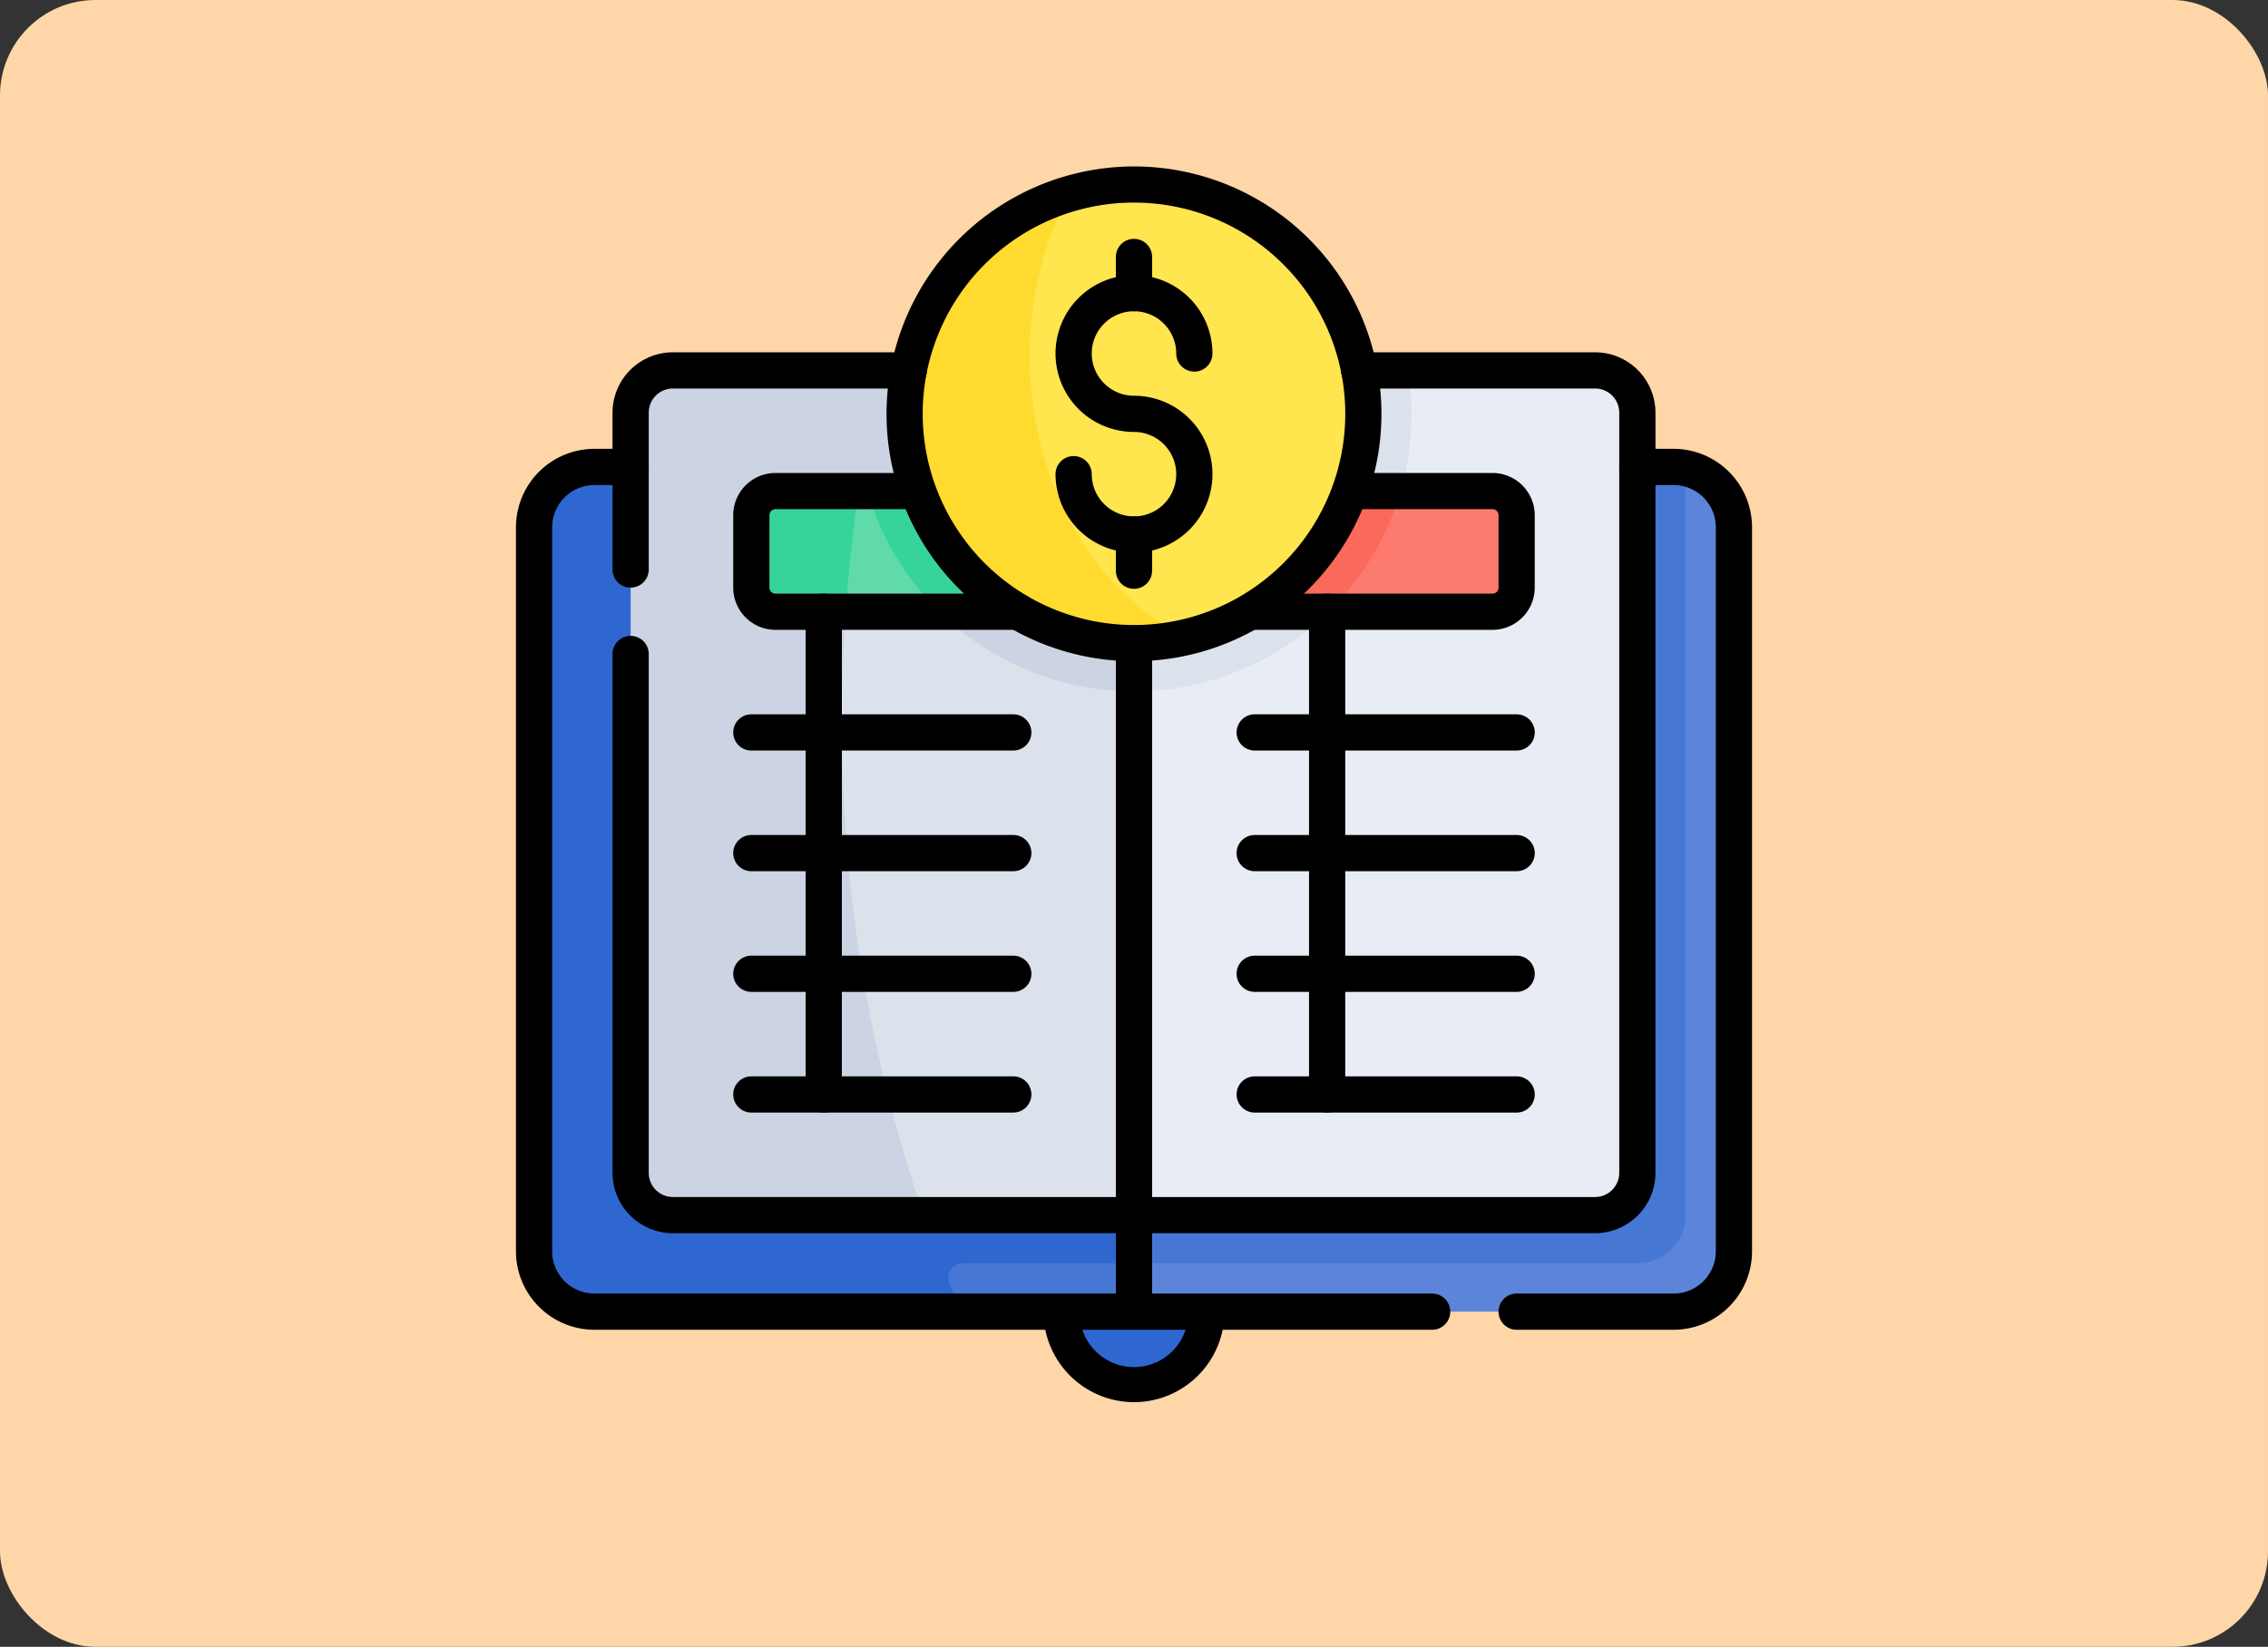 <svg xmlns="http://www.w3.org/2000/svg" width="190" height="138" viewBox="0 0 190 138">
  <rect x="0" y="0" width="190" height="138" fill="#333333" stroke="none"/>
  <g id="Grupo_1112306" data-name="Grupo 1112306" transform="translate(-1230.051 -3064)">
    <rect id="Rectángulo_405291" data-name="Rectángulo 405291" width="190" height="138" rx="8" transform="translate(1230.051 3064)" fill="#fed6a8"/>
    <g id="Accounting_Book_2_" transform="translate(1273.275 3077.949)">
      <g id="Color_15_" transform="translate(1.517 1.517)">
        <path id="Trazado_903199" data-name="Trazado 903199" d="M238.135,458.545a6.067,6.067,0,0,1-12.135,0l6.067-4.045Z" transform="translate(-181.809 -364.095)" fill="#2e67d0"/>
        <g id="Grupo_1112290" data-name="Grupo 1112290" transform="translate(0 23.663)">
          <g id="Grupo_1112288" data-name="Grupo 1112288" transform="translate(38.124)">
            <path id="Trazado_903200" data-name="Trazado 903200" d="M249.143,191.641l1.387,4.045h45.2a5.056,5.056,0,0,0,5.056-5.056V129.955A5.058,5.058,0,0,0,296.743,125Z" transform="translate(-238.395 -124.899)" fill="#5c85da"/>
            <path id="Trazado_903201" data-name="Trazado 903201" d="M254.348,187.2V124.6a5.08,5.08,0,0,0-1.011-.1h-45.2L196,159.893l10.748,31.348H250.3A4.045,4.045,0,0,0,254.348,187.2Z" transform="translate(-196 -124.5)" fill="#4677d5"/>
          </g>
          <g id="Grupo_1112289" data-name="Grupo 1112289">
            <path id="Trazado_903202" data-name="Trazado 903202" d="M166.525,442.59h14.486v-4.045l-8.657-4.045L162,438.545Z" transform="translate(-130.753 -371.803)" fill="#4677d5"/>
            <path id="Trazado_903203" data-name="Trazado 903203" d="M57.759,124.5h-45.2A5.056,5.056,0,0,0,7.5,129.556V190.23a5.056,5.056,0,0,0,5.056,5.056H43.273q-.508-1.179-.993-2.377a1.214,1.214,0,0,1,1.126-1.668H57.759Z" transform="translate(-7.5 -124.5)" fill="#2e67d0"/>
          </g>
        </g>
        <g id="Grupo_1112293" data-name="Grupo 1112293" transform="translate(8.09 15.573)">
          <g id="Grupo_1112291" data-name="Grupo 1112291" transform="translate(30.034)">
            <path id="Trazado_903204" data-name="Trazado 903204" d="M200.368,110.065,196,119.893l12.135,35.393h38.629a3.539,3.539,0,0,0,3.539-3.539V88.039a3.539,3.539,0,0,0-3.539-3.539H231.109Z" transform="translate(-196 -84.5)" fill="#e8edf5"/>
            <path id="Trazado_903205" data-name="Trazado 903205" d="M248.622,88.14a23.335,23.335,0,0,0-.285-3.64H233.454a8.09,8.09,0,0,0-8.09,8.09L217.6,110.065A23.262,23.262,0,0,0,248.622,88.14Z" transform="translate(-213.229 -84.5)" fill="#dbe2ec"/>
          </g>
          <g id="Grupo_1112292" data-name="Grupo 1112292">
            <path id="Trazado_903206" data-name="Trazado 903206" d="M114.451,102H107.5v63.708l12.411,3.539h17.623V125.36Z" transform="translate(-95.365 -98.461)" fill="#dbe2ec"/>
            <path id="Trazado_903207" data-name="Trazado 903207" d="M81.579,84.5H51.039A3.539,3.539,0,0,0,47.5,88.039v63.708a3.539,3.539,0,0,0,3.539,3.539H72.045a126.794,126.794,0,0,1-6.85-41.461,130.4,130.4,0,0,1,1.358-18.833.446.446,0,0,1,.868-.061A23.3,23.3,0,0,0,89.669,111.4V92.59A8.09,8.09,0,0,0,81.579,84.5Z" transform="translate(-47.5 -84.5)" fill="#ccd3e2"/>
          </g>
        </g>
        <g id="Grupo_1112296" data-name="Grupo 1112296" transform="translate(18.202 25.685)">
          <g id="Grupo_1112294" data-name="Grupo 1112294">
            <path id="Trazado_903208" data-name="Trazado 903208" d="M124.578,134.5h-.716l-4.6,5.056,3.495,5.056h7.868l-.9-5.056Z" transform="translate(-114.865 -134.5)" fill="#60daa8"/>
            <path id="Trazado_903209" data-name="Trazado 903209" d="M158.164,134.5H145.529a23.284,23.284,0,0,0,6.051,10.112h6.584Z" transform="translate(-135.815 -134.5)" fill="#36d49b"/>
            <path id="Trazado_903210" data-name="Trazado 903210" d="M99.522,134.5a2.022,2.022,0,0,0-2.022,2.022v6.067a2.022,2.022,0,0,0,2.022,2.022H105.4q.355-5.129,1.1-10.112Z" transform="translate(-97.5 -134.5)" fill="#36d49b"/>
          </g>
          <g id="Grupo_1112295" data-name="Grupo 1112295" transform="translate(41.764)">
            <path id="Trazado_903211" data-name="Trazado 903211" d="M336.551,144.612h13.743a2.022,2.022,0,0,0,2.022-2.022v-6.067a2.022,2.022,0,0,0-2.022-2.022H342.6l-6.051,5.056v5.056Z" transform="translate(-329.968 -134.5)" fill="#fd7a6e"/>
            <path id="Trazado_903212" data-name="Trazado 903212" d="M316.635,134.5H304v10.112h6.583A23.284,23.284,0,0,0,316.635,134.5Z" transform="translate(-304 -134.5)" fill="#fb695b"/>
          </g>
        </g>
        <g id="Grupo_1112297" data-name="Grupo 1112297" transform="translate(31.045)">
          <path id="Trazado_903213" data-name="Trazado 903213" d="M208.231,45.422a19.218,19.218,0,1,0-9.86-37.133l-7.758,8.342,10.716,28.791Z" transform="translate(-184.624 -7.5)" fill="#ffe54e"/>
          <path id="Trazado_903214" data-name="Trazado 903214" d="M171.492,25.021A29.366,29.366,0,0,1,174.747,11.4a19.219,19.219,0,0,0,9.86,37.133C176.932,44.874,171.492,35.727,171.492,25.021Z" transform="translate(-161 -10.611)" fill="#ffdb2f"/>
        </g>
      </g>
      <g id="Lineal_43_">
        <path id="Trazado_903215" data-name="Trazado 903215" d="M226.084,482.084A7.593,7.593,0,0,1,218.5,474.5h3.034a4.551,4.551,0,1,0,9.1,0h3.034A7.593,7.593,0,0,1,226.084,482.084Z" transform="translate(-174.309 -378.534)"/>
        <g id="Grupo_1112298" data-name="Grupo 1112298" transform="translate(0 23.663)">
          <path id="Trazado_903216" data-name="Trazado 903216" d="M76.753,190.82H6.573A6.58,6.58,0,0,1,0,184.247V123.573A6.58,6.58,0,0,1,6.573,117H9.607a1.517,1.517,0,1,1,0,3.034H6.573a3.543,3.543,0,0,0-3.539,3.539v60.674a3.543,3.543,0,0,0,3.539,3.539h70.18a1.517,1.517,0,1,1,0,3.034Z" transform="translate(0 -117)"/>
          <path id="Trazado_903217" data-name="Trazado 903217" d="M421.663,190.82H408.517a1.517,1.517,0,0,1,0-3.034h13.146a3.543,3.543,0,0,0,3.539-3.539V123.573a3.543,3.543,0,0,0-3.539-3.539h-3.034a1.517,1.517,0,0,1,0-3.034h3.034a6.58,6.58,0,0,1,6.573,6.573v60.674A6.58,6.58,0,0,1,421.663,190.82Z" transform="translate(-324.685 -117)"/>
        </g>
        <g id="Grupo_1112301" data-name="Grupo 1112301" transform="translate(18.202 35.798)">
          <g id="Grupo_1112299" data-name="Grupo 1112299" transform="translate(42.169)">
            <path id="Línea_580" data-name="Línea 580" d="M15.961-4.466H-5.983A1.517,1.517,0,0,1-7.5-5.983,1.517,1.517,0,0,1-5.983-7.5H15.961a1.517,1.517,0,0,1,1.517,1.517A1.517,1.517,0,0,1,15.961-4.466Z" transform="translate(7.5 47.95)"/>
            <path id="Línea_581" data-name="Línea 581" d="M15.961-4.466H-5.983A1.517,1.517,0,0,1-7.5-5.983,1.517,1.517,0,0,1-5.983-7.5H15.961a1.517,1.517,0,0,1,1.517,1.517A1.517,1.517,0,0,1,15.961-4.466Z" transform="translate(7.5 37.837)"/>
            <path id="Línea_582" data-name="Línea 582" d="M15.961-4.466H-5.983A1.517,1.517,0,0,1-7.5-5.983,1.517,1.517,0,0,1-5.983-7.5H15.961a1.517,1.517,0,0,1,1.517,1.517A1.517,1.517,0,0,1,15.961-4.466Z" transform="translate(7.5 27.725)"/>
            <path id="Línea_583" data-name="Línea 583" d="M15.961-4.466H-5.983A1.517,1.517,0,0,1-7.5-5.983,1.517,1.517,0,0,1-5.983-7.5H15.961a1.517,1.517,0,0,1,1.517,1.517A1.517,1.517,0,0,1,15.961-4.466Z" transform="translate(7.5 17.612)"/>
            <path id="Línea_584" data-name="Línea 584" d="M-5.983,35.983A1.517,1.517,0,0,1-7.5,34.466V-5.983A1.517,1.517,0,0,1-5.983-7.5,1.517,1.517,0,0,1-4.466-5.983v40.45A1.517,1.517,0,0,1-5.983,35.983Z" transform="translate(13.567 7.5)"/>
          </g>
          <g id="Grupo_1112300" data-name="Grupo 1112300">
            <path id="Línea_585" data-name="Línea 585" d="M15.961-4.466H-5.983A1.517,1.517,0,0,1-7.5-5.983,1.517,1.517,0,0,1-5.983-7.5H15.961a1.517,1.517,0,0,1,1.517,1.517A1.517,1.517,0,0,1,15.961-4.466Z" transform="translate(7.5 47.95)"/>
            <path id="Línea_586" data-name="Línea 586" d="M15.961-4.466H-5.983A1.517,1.517,0,0,1-7.5-5.983,1.517,1.517,0,0,1-5.983-7.5H15.961a1.517,1.517,0,0,1,1.517,1.517A1.517,1.517,0,0,1,15.961-4.466Z" transform="translate(7.5 37.837)"/>
            <path id="Línea_587" data-name="Línea 587" d="M15.961-4.466H-5.983A1.517,1.517,0,0,1-7.5-5.983,1.517,1.517,0,0,1-5.983-7.5H15.961a1.517,1.517,0,0,1,1.517,1.517A1.517,1.517,0,0,1,15.961-4.466Z" transform="translate(7.5 27.725)"/>
            <path id="Línea_588" data-name="Línea 588" d="M15.961-4.466H-5.983A1.517,1.517,0,0,1-7.5-5.983,1.517,1.517,0,0,1-5.983-7.5H15.961a1.517,1.517,0,0,1,1.517,1.517A1.517,1.517,0,0,1,15.961-4.466Z" transform="translate(7.5 17.612)"/>
            <path id="Línea_589" data-name="Línea 589" d="M-5.983,35.983A1.517,1.517,0,0,1-7.5,34.466V-5.983A1.517,1.517,0,0,1-5.983-7.5,1.517,1.517,0,0,1-4.466-5.983v40.45A1.517,1.517,0,0,1-5.983,35.983Z" transform="translate(13.567 7.5)"/>
          </g>
        </g>
        <g id="Grupo_1112302" data-name="Grupo 1112302" transform="translate(18.202 25.685)">
          <path id="Trazado_903218" data-name="Trazado 903218" d="M113.865,140.146H93.539A3.543,3.543,0,0,1,90,136.607v-6.067A3.543,3.543,0,0,1,93.539,127h11.938v3.034H93.539a.506.506,0,0,0-.506.506v6.067a.506.506,0,0,0,.506.506h20.326a1.517,1.517,0,1,1,0,3.034Z" transform="translate(-90 -127)"/>
          <path id="Trazado_903219" data-name="Trazado 903219" d="M324.326,140.146H304v-3.034h20.326a.506.506,0,0,0,.506-.506v-6.067a.506.506,0,0,0-.506-.506H312.388V127h11.937a3.543,3.543,0,0,1,3.539,3.539v6.067A3.543,3.543,0,0,1,324.326,140.146Z" transform="translate(-260.719 -127)"/>
        </g>
        <g id="Grupo_1112303" data-name="Grupo 1112303" transform="translate(8.09 15.573)">
          <path id="Trazado_903220" data-name="Trazado 903220" d="M41.517,96.719A1.517,1.517,0,0,1,40,95.2V82.056A5.062,5.062,0,0,1,45.056,77H64.818a1.517,1.517,0,1,1,0,3.034H45.056a2.025,2.025,0,0,0-2.022,2.022V95.2A1.517,1.517,0,0,1,41.517,96.719Z" transform="translate(-40 -77)"/>
          <path id="Trazado_903221" data-name="Trazado 903221" d="M122.315,150.82H45.056A5.062,5.062,0,0,1,40,145.764V102.281a1.517,1.517,0,0,1,3.034,0v43.483a2.025,2.025,0,0,0,2.022,2.022h77.259a2.025,2.025,0,0,0,2.022-2.022V82.056a2.025,2.025,0,0,0-2.022-2.022H102.553a1.517,1.517,0,1,1,0-3.034h19.762a5.062,5.062,0,0,1,5.056,5.056v63.708A5.062,5.062,0,0,1,122.315,150.82Z" transform="translate(-40 -77)"/>
        </g>
        <path id="Línea_590" data-name="Línea 590" d="M-4.466,56.023H-7.5V0h3.034Z" transform="translate(57.759 39.944)"/>
        <g id="Grupo_1112305" data-name="Grupo 1112305" transform="translate(31.045)">
          <path id="Elipse_14057" data-name="Elipse 14057" d="M13.23-7.5A20.73,20.73,0,1,1-7.5,13.23,20.754,20.754,0,0,1,13.23-7.5Zm0,38.427a17.7,17.7,0,1,0-17.7-17.7A17.717,17.717,0,0,0,13.23,30.927Z" transform="translate(7.5 7.5)"/>
          <g id="Grupo_1112304" data-name="Grupo 1112304" transform="translate(14.157 6.067)">
            <path id="Trazado_903222" data-name="Trazado 903222" d="M230.073,68.258a6.58,6.58,0,0,1-6.573-6.573,1.517,1.517,0,1,1,3.034,0,3.539,3.539,0,1,0,3.539-3.539,6.573,6.573,0,1,1,6.573-6.573,1.517,1.517,0,1,1-3.034,0,3.539,3.539,0,1,0-3.539,3.539,6.573,6.573,0,0,1,0,13.146Z" transform="translate(-223.5 -41.966)"/>
            <path id="Línea_591" data-name="Línea 591" d="M-5.983-1.433A1.517,1.517,0,0,1-7.5-2.949V-5.983A1.517,1.517,0,0,1-5.983-7.5,1.517,1.517,0,0,1-4.466-5.983v3.034A1.517,1.517,0,0,1-5.983-1.433Z" transform="translate(12.556 7.5)"/>
            <path id="Línea_592" data-name="Línea 592" d="M-5.983-1.433A1.517,1.517,0,0,1-7.5-2.949V-5.983A1.517,1.517,0,0,1-5.983-7.5,1.517,1.517,0,0,1-4.466-5.983v3.034A1.517,1.517,0,0,1-5.983-1.433Z" transform="translate(12.556 30.758)"/>
          </g>
        </g>
      </g>
    </g>
  </g>
</svg>
